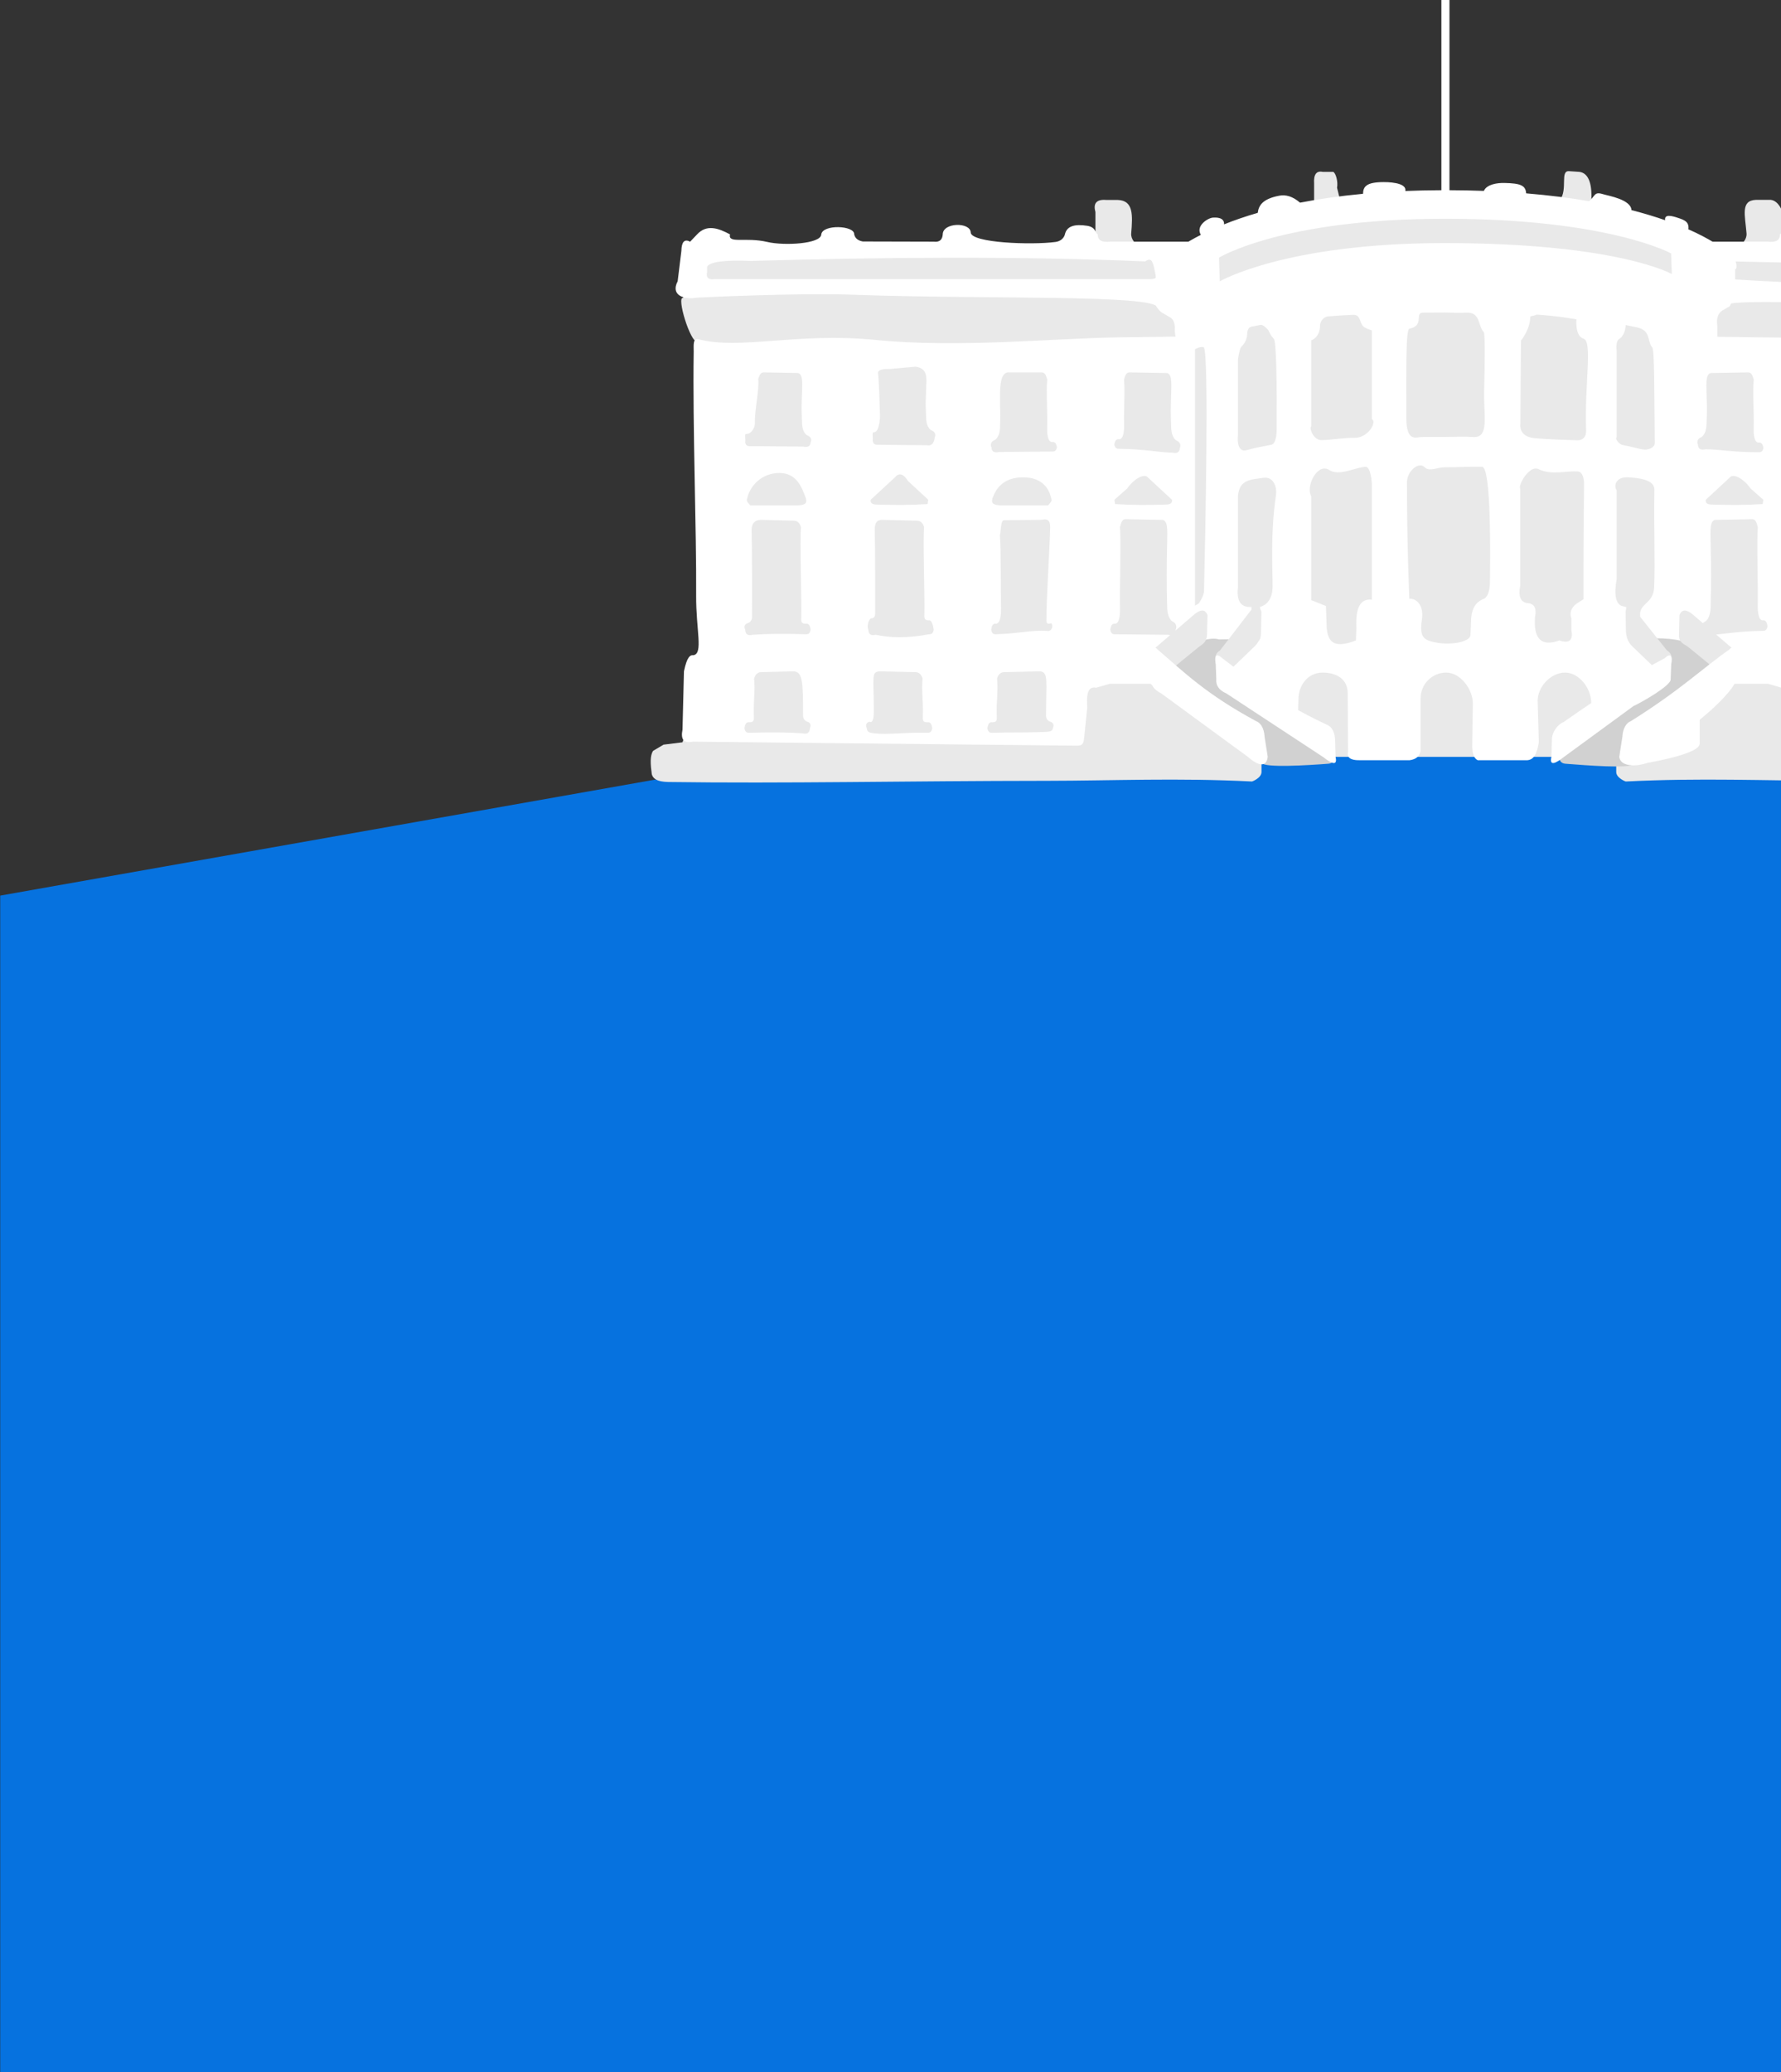 <?xml version="1.0" encoding="UTF-8" standalone="no"?>
<!DOCTYPE svg PUBLIC "-//W3C//DTD SVG 1.1//EN" "http://www.w3.org/Graphics/SVG/1.1/DTD/svg11.dtd">
<svg width="1634px" height="1900px" version="1.1" xmlns="http://www.w3.org/2000/svg" xmlns:xlink="http://www.w3.org/1999/xlink" xml:space="preserve" style="fill-rule:evenodd;clip-rule:evenodd;stroke-linejoin:round;stroke-miterlimit:1.414;">
    <rect width="100%" height="100%" fill="#333333" stroke="none"/>
    <clipPath id="_clip1">
        <rect id="whitehousehillary" x="0" y="0" width="1634" height="1900"/>
    </clipPath>
    <g clip-path="url(#_clip1)">
        <path d="M1634.2,612l-177.753,-48.533l-1456.25,257.798l0,1078.74l1634,0l0,-1288Z" style="fill:#0672df;"/>
        <g>
            <path d="M1231.36,191.245l199.848,-7.79c7.427,-9.95 -0.317,-27.419 8.58,-26.47l9.374,0.623c9.078,1.274 12.049,12.872 10.572,29.275l99.668,35.836l0,107.105l-2.49,5.794l2.49,106.179c-4.763,8.675 -5.9,106.878 0,118.328l-20.981,133.9l-444.103,0l0,-458.063l111.317,-41.289l0,-26.394c-0.533,-8.318 2.12,-11.875 7.959,-10.671l9.612,0c2.483,1.291 4.497,9.155 3.484,14.53l4.67,19.107Z" style="fill:#e9e9e9;"/>
            <path d="M1005.02,227.51l0,-32.996c-2.131,-7.754 0.538,-12.005 10.223,-11.137l10.454,0c14.263,0.574 13.514,13.832 12.148,30.653c-0.868,10.697 16.363,17.042 16.459,13.19l103.073,-0.606c0.405,7.25 0.065,415.953 0.008,481.258c-0.005,5.662 -8.674,8.757 -8.674,8.757c-68.461,-3.459 -128.085,-0.684 -187.656,-0.639c-129.885,0.097 -241.574,2.615 -347.941,1.084c-10.613,-0.189 -14.018,-3.202 -15.12,-7.118c-1.202,-8.874 -1.86,-17.177 1.289,-21.49l9.489,-5.616l17.394,-2.165l35.565,-103.673l-21.942,-263.367c-6.735,0.116 -19.212,-41.705 -13.178,-40.428l20.904,-43.605l357.505,-2.102Z" style="fill:#e9e9e9;"/>
            <path d="M1635.2,227.51l2.724,-17.026c0.574,-12.428 -5.208,-28.087 -14.892,-27.218l-12.011,0c-14.263,0.574 -10.012,13.943 -8.646,30.764c0.868,10.697 -16.363,17.042 -16.459,13.19l-103.073,-0.606c-0.405,7.25 -0.065,415.953 -0.008,481.258c0.005,5.662 8.674,8.757 8.674,8.757c68.461,-3.459 128.085,-0.684 187.656,-0.639c129.885,0.097 194.257,3.107 300.623,1.577c10.613,-0.189 55.11,-3.695 56.212,-7.611c1.202,-8.874 1.86,-17.177 -1.289,-21.49l-3.263,-5.616l-17.394,-2.165l-35.565,-103.673l21.942,-263.367c6.735,0.116 19.212,-41.705 13.178,-40.428l-20.904,-43.605l-357.505,-2.102Z" style="fill:#e9e9e9;"/>
            <path d="M1189.72,697.142c-59.286,-28.429 -123.917,-53.271 -96.673,-139.782l6.629,-3.919c0,0 4.85,-6.102 4.986,-11.889c0.989,-42.229 4.793,-217.761 -0.219,-223.029c-0.677,-0.712 -4.108,-0.186 -5.245,0.403c-15.24,7.893 -21.792,-7.393 -21.314,-16.972c0.404,-8.107 -3.77,-10.569 -3.77,-10.569l-7.095,-4.143c-5.899,-2.902 -10.77,-13.772 -8.527,-19.278l3.424,-24.211c0,0 10.367,-13.385 39.812,-28.392c-4.986,-8.317 6.416,-15.355 10.815,-15.769c3.108,-0.292 10.964,-0.391 10.477,6.153c9.077,-3.633 19.353,-7.217 30.95,-10.59c0.764,-6.584 4.309,-12.755 19.542,-15.671c5.849,-1.12 12.119,0.258 19.23,6.366c17.138,-3.333 36.329,-6.135 57.778,-8.131c0.198,-6.566 2.927,-10.696 18.904,-10.728c10.557,-0.022 21.278,2.084 19.884,8.158c10.579,-0.436 21.616,-0.685 33.128,-0.725l0,-174.424l7.394,0l0,174.426c10.944,0.043 21.464,0.255 31.574,0.619c2.7,-6.088 12.423,-7.409 18.902,-7.258c14.878,0.346 19.337,2.243 19.899,9.526c21.376,1.758 40.561,4.231 57.744,7.177c5.741,-4.731 4.472,-8.961 12.53,-6.493c5.343,1.636 25.821,4.871 26.352,14.705c11.505,2.938 21.76,6.061 30.872,9.235c-0.863,-5.714 5.741,-4.182 11.844,-2.127c5.384,1.813 10.378,3.342 9.507,10.483c19.34,8.501 30.926,16.716 37.26,21.455c8.322,6.226 7.584,16.339 5.592,14.936l0,23.798l-4.903,10.353l-7.18,4.107c-3.533,2.634 -5.234,6.93 -4.26,13.655l0,15.596c-1.073,6.695 -4.167,10.31 -8.937,11.37c-2.584,5.13 -7.796,5.131 -13.164,-1.606c-1.323,-1.661 -7.3,-3.659 -8.034,3.292c-1.961,18.56 -0.103,61.022 0.567,103.211c0.871,54.902 -0.723,109.34 0.298,110.039c-0.423,6.56 0.652,11.544 5.021,13.064c6.261,-1.004 10.437,1.361 8.086,14.267l0,114.05c0.139,10.376 -52.549,18.561 -59.258,19.535l-26.943,-3.793c-11.078,-0.78 -15.273,-3.951 -13.766,-9.105l0.39,-44.264c0,-13.019 -10.949,-27.485 -23.956,-27.485c-13.007,0 -25.123,12.907 -25.123,25.927l1.089,38.111c-1.601,8.818 -3.797,16.802 -12.031,16.336l-44.056,0c-3.808,-1.868 -5.359,-7.17 -5.039,-15.318l0.549,-36.791c0,-13.02 -11.338,-28.265 -24.345,-28.265c-13.006,0 -23.566,10.57 -23.566,23.59l0,48.159c-0.804,4.816 -4.005,7.815 -10.099,8.625l-44.282,0c-11.415,0.381 -13.31,-3.234 -12.162,-8.126l-0.338,-53.332c0,-13.02 -10.171,-18.916 -23.177,-18.916c-13.007,0 -22.01,11.349 -22.011,24.369l-1.556,56.005ZM1170.6,454.499c1.365,-9.189 -3.129,-17.73 -11.473,-16.346c-11.138,1.847 -21.9,0.897 -23.349,16.751l0,83.713c-1.414,12.126 2.345,18.52 12.347,17.995l0.608,19.658c-0.902,17.171 10.886,15.076 7.346,-0.051l0,-19.748c0,0 11.464,-1.93 11.485,-18.761c0.022,-16.649 -2.086,-48.715 3.036,-83.211ZM1493.46,437.693c-10.66,-0.508 -13.374,7.542 -10.209,11.888l0,81.302c-2.615,14.919 -0.992,23.944 6.227,25.189c1.634,0.282 5.333,0.165 5.777,8.976l0.661,13.287c-1.019,8.763 -0.932,8.471 3.515,8.753c5.44,0.345 5.653,-1.56 5.308,-6.65l0,-16.4c-0.711,-10.865 12.329,-10.501 12.892,-25.608c0.951,-25.528 -0.336,-49.867 0.181,-89.553c0.117,-8.97 -14.285,-10.704 -24.352,-11.184ZM1258.61,443.72c0,0 -0.669,-15.885 -5.845,-15.65c-9.437,0.428 -23.939,8.908 -33.281,2.918c-10.843,-6.952 -21.723,14.969 -16.512,24.038l0,95.277l13.547,5.397l0.677,20.542c1.406,10.601 4.675,19.492 26.826,11.067l0.388,-11.894c-0.91,-19.305 4.409,-26.685 14.2,-25.5l0,-106.195ZM1359.68,427.995c-11.876,-0.189 -20.722,0.489 -34.382,0.489c-6.234,0 -14.069,4.289 -18.127,0.067c-5.581,-5.806 -16.289,3.642 -16.31,13.579c-0.117,55.844 2.145,107.006 2.145,107.006c6.284,-0.851 13.462,5.896 11.572,18.691c-2.509,16.988 1.632,19.219 13.413,21.466c11.068,2.11 29.702,0.292 31.102,-6.658l0.544,-13.167c0.301,-12.199 4.978,-17.772 11.644,-20.332c0,0 5.543,-1.404 5.699,-15.751c0.213,-19.674 1.482,-105.251 -7.3,-105.39ZM1411.4,430.161c-8.262,-3.974 -19.108,15.033 -16.606,18.181l0,88.449c-2.026,10.35 0.286,16.119 7.833,16.359c5.064,0.972 7.386,4.739 5.7,12.588c-1.486,20.003 5.667,27.6 22.307,21.571c8.877,2.95 12.9,0.162 11.066,-9.551l0,-10.491c-1.718,-5.262 -0.682,-10.182 5.799,-14.428l5.281,-3.307c0,0 -0.181,-46.395 0.514,-105.171c0.107,-9.059 -3.133,-11.827 -5.59,-12.02c-10.622,-0.835 -23.994,3.741 -36.304,-2.18ZM1491.52,298.09c-0.646,10.455 -6.087,12.743 -6.087,12.743c-2.168,1.531 -2.807,5.381 -2.18,11.151l0,78.972c-1.889,1.131 2.104,6.506 5.414,7.078c8.177,1.414 15.072,3.872 19.93,4.202c3.933,0.268 9.658,-1.648 9.598,-6.261c-0.597,-45.632 -0.105,-84.999 -2.374,-87.452c-4.735,-5.12 -0.659,-15.62 -14.332,-18.409c-3.158,-0.644 -6.468,-1.364 -9.969,-2.024ZM1164.17,303.791c-1.06,-2.43 -5.714,-6.217 -7.411,-5.899c-3.144,0.589 -6.129,1.191 -8.964,1.802c-2.205,0.476 -3.464,3.65 -3.464,5.352c0,6.58 -2.935,10.59 -5.365,12.783c-1.717,1.549 -3.183,11.788 -3.183,11.788l0,69.472c0,0 -2.209,17.107 8.699,13.523c4.127,-1.356 16.942,-3.902 22.023,-4.815c3.986,-0.715 4.781,-9.495 4.807,-14.067c0.25,-44.014 -0.288,-80.791 -2.723,-83.192c-1.928,-1.902 -3.36,-4.316 -4.419,-6.747ZM1409.59,288.51c0.371,0.589 -5.657,1.248 -5.657,1.985c0,11.686 -8.519,21.813 -8.519,21.813l-0.532,76.217c0,0 -2.173,11.879 12.957,13.267c14.343,1.316 35.218,1.791 39.285,1.946c4.686,0.18 8.268,-2.848 8.06,-8.736c-1.531,-43.281 6.17,-81.979 -2.406,-84.464c-7.959,-2.307 -6.464,-17.732 -6.464,-17.732c0,0 -19.145,-3.355 -36.724,-4.296ZM1258.61,302.96c0,0 -6.868,-1.891 -8.676,-4.566c-2.867,-4.243 -1.969,-9.985 -8.742,-9.704c-8.011,0.332 -15.578,0.864 -22.733,1.461c-4.586,0.383 -7.354,5.347 -7.354,8.068c0,11.564 -8.133,13.86 -8.133,13.86l0,78.894c-2.056,0.851 1.59,12.861 9.786,12.629c9.769,-0.277 20.691,-2.284 30.017,-2.104c12.345,0.239 20.8,-14.573 15.835,-17.182l0,-81.356ZM1361.28,304.518c-5.582,-5.709 -2.659,-18.71 -16.391,-17.81c-6.432,0.421 -13.084,-0.108 -19.923,-0.108c-6.729,0 -13.261,0.081 -19.604,0.098c-7.673,0.022 1.719,12.165 -12.357,14.704c-3.28,0.591 -2.793,38.27 -2.744,82.06c0.026,22.515 9.303,17.3 14.057,17.265c6.976,-0.051 14.182,-0.076 21.625,-0.076c8.889,0 17.481,-0.492 25.721,0.089c15.058,1.059 9.411,-20.298 9.966,-41.647c0.671,-25.816 0.946,-53.25 -0.35,-54.575ZM1119.09,257.96c0,0 60.12,-35.047 206.03,-35.047c159.42,0 208.732,28.395 208.732,28.395l-0.675,-18.933c0,0 -57.419,-31.781 -207.382,-31.781c-149.963,0 -207.381,35.672 -207.381,35.672l0.676,21.694Z" style="fill:#fff;"/>
            <path d="M1018.12,627.04l-12.31,3.561c-5.176,-0.823 -9.55,0.639 -8.31,18.095l-2.669,26.403c-0.641,5.837 -0.815,8.572 -6.312,8.686l-352.94,-3.673c-8.376,1.839 -11.195,-2.154 -9.41,-10.98l1.335,-53.518c2.715,-13.088 5.646,-15.207 8.627,-14.762c9.274,-1.554 2.348,-22.836 2.556,-55.015c0.382,-59.131 -3.292,-153.937 -2.239,-223.404c0.076,-5.021 -1.101,-12.817 4.453,-11.349c37.876,10.011 91.189,-6.487 161.832,0.589c76.952,7.709 164.432,-1.541 223.489,-2.305c42.029,-0.544 69.856,-0.955 69.856,-0.955l0,-38.173l-33.892,11.806c-2.445,-12.245 -155.773,-7.382 -277,-11.711c-55.901,-1.996 -145.337,2.571 -145.853,2.633c-11.506,2.15 -24.429,-2.119 -17.599,-15.06l3.405,-27.854c0.182,-8.338 2.86,-11.146 8.037,-8.426l6.379,-6.7c8.792,-9.423 19.345,-5.82 30.197,0c-2.059,8.902 14.126,2.22 34.331,6.97c15.287,3.595 49.21,1.804 49.408,-6.97c1.275,-9.402 30.654,-8.292 30.197,0c0.904,3.791 3.742,5.771 7.902,6.512l64.933,0.166c5.84,0.72 8.046,-2.087 8.414,-6.678c0.065,-11.085 25.32,-11.418 25.646,-1.752c0.324,9.633 55.937,11.629 77.658,8.721c7.624,-1.02 8.765,-6.969 8.765,-6.969c1.698,-7.754 9.173,-9.631 20.48,-7.867c8.269,1.29 7.386,7.197 9.716,7.867c-0.17,5.615 3.992,7.45 11.118,6.7l78.038,0l0,18.074l-16.991,8.396l16.991,7.886l0,399.701l-40.965,-28.645l-37.273,0ZM802.083,672.473c-4.563,-0.531 -6.635,-1.196 -6.852,-4.766c-1.425,-3.168 -0.245,-4.851 2.12,-5.86l1.738,0.25c2.048,-0.237 2.63,-5.325 2.627,-10.006c-0.015,-31.577 -2.818,-36.265 5.814,-36.477l32.438,0.748c3.194,0.054 5.353,2.046 6.475,5.974c-1.153,11.207 0.662,19.039 0.264,33.636c-0.111,4.064 -0.503,6.45 4.312,6.374c2.174,-0.397 3.687,1.085 4.234,5.313c-0.334,3.01 -1.745,4.449 -4.234,4.316c-20.955,-0.605 -35.979,2.008 -48.936,0.498ZM736.213,672.473c5.209,1.215 6.635,-1.196 6.852,-4.766c1.425,-3.168 0.245,-4.851 -2.12,-5.86c0,0 -4.168,-0.887 -4.166,-5.568c0.015,-31.576 -0.369,-40.453 -9.002,-40.665l-29.449,0.748c-3.194,0.054 -5.353,2.046 -6.475,5.974c1.153,11.207 -0.662,19.039 -0.264,33.636c0.111,4.064 0.503,6.45 -4.312,6.374c-2.174,-0.397 -3.687,1.085 -4.234,5.313c0.334,3.01 1.745,4.449 4.234,4.316c20.955,-0.605 35.928,-0.472 48.936,0.498ZM955.319,671.277c6.109,-0.285 10.421,0 10.638,-3.57c1.425,-3.168 0.244,-4.851 -2.12,-5.86c0,0 -4.169,-0.887 -4.167,-5.568c0.016,-31.576 2.62,-40.453 -6.013,-40.665l-32.437,0.748c-3.195,0.054 -5.353,2.046 -6.476,5.974c1.153,11.207 -0.662,19.039 -0.264,33.636c0.111,4.064 0.503,6.45 -4.312,6.374c-2.173,-0.397 -3.686,1.085 -4.233,5.313c0.333,3.01 1.745,4.449 4.233,4.316c20.956,-0.605 31.745,-0.074 45.151,-0.698ZM803.47,582.105c-5.209,1.215 -6.635,-1.197 -6.852,-4.767c-1.425,-3.167 0.201,-9.302 2.565,-10.311c0,0 3.724,0.449 3.722,-4.233c-0.011,-20.857 0.154,-54.76 -0.359,-76.009c-0.243,-10.092 4.206,-9.991 7.137,-10.063l31.673,0.748c3.194,0.055 5.352,2.046 6.475,5.974c-1.153,11.208 0.662,64.446 0.264,79.044c-0.111,4.063 -0.503,6.449 4.312,6.373c2.173,-0.397 3.686,4.201 4.233,8.429c-0.333,3.011 -1.745,4.449 -4.233,4.316c-21.756,4.058 -36.536,3.069 -48.937,0.499ZM1071.84,582.105c5.209,1.215 6.635,-1.197 6.852,-4.767c1.425,-3.167 -0.2,-6.186 -2.565,-7.195c0,0 -4.958,-1.799 -5.302,-13.405c-0.617,-20.848 -0.512,-38.664 0,-59.912c0.243,-10.092 0.846,-20.724 -5.197,-20.104l-33.057,-0.637c-3.194,0.055 -3.969,3.431 -5.091,7.359c1.153,11.208 -0.317,58.697 0.082,73.294c0.11,4.064 0.157,15.315 -4.658,15.239c-2.174,-0.397 -3.687,1.085 -4.234,5.313c0.334,3.011 1.745,4.449 4.234,4.316c23.065,0.237 37.473,0.336 48.936,0.499ZM690.512,582.105c-5.209,1.215 -6.635,-1.197 -6.852,-4.767c-1.424,-3.167 -0.244,-4.851 2.121,-5.859c0,0 4.168,-0.887 4.166,-5.568c-0.01,-20.857 0.154,-57.877 -0.359,-79.126c-0.243,-10.092 6.43,-9.991 9.361,-10.063l29.449,0.748c3.194,0.055 5.352,2.046 6.475,5.974c-1.153,11.208 0.662,67.562 0.264,82.16c-0.111,4.063 -0.503,6.449 4.312,6.373c2.174,-0.397 3.686,1.085 4.234,5.313c-0.334,3.011 -1.745,4.449 -4.234,4.316c-20.956,-0.604 -35.928,-0.472 -48.937,0.499ZM960.348,578.544c5.209,1.214 6.209,-6.057 3.844,-7.065c0,0 -4.168,2.229 -4.166,-2.452c0.01,-20.857 2.959,-64.11 3.472,-85.358c0.243,-10.092 -6.43,-6.875 -9.361,-6.947l-33.006,0.303c-3.195,0.055 -2.685,10.059 -3.807,13.987c1.153,11.208 0.672,51.129 1.07,65.726c0.111,4.064 0.058,15.315 -4.757,15.239c-2.174,-0.397 -3.686,1.085 -4.234,5.313c0.334,3.011 1.745,4.449 4.234,4.316c20.956,-0.604 33.703,-4.033 46.711,-3.062ZM731.881,463.442c5.405,-0.434 9.519,-0.935 7.195,-7.259c-3.895,-10.602 -8.706,-22.044 -23.344,-22.449c-15.881,-0.439 -28.114,11.163 -30.548,24.682c-0.287,1.594 3.242,5.026 3.242,5.026l43.455,0ZM961.507,463.442c0,0 3.529,-3.432 3.242,-5.026c-2.434,-13.519 -11.554,-21.115 -27.435,-20.676c-14.638,0.405 -22.561,7.841 -26.457,18.443c-2.323,6.324 1.79,6.825 7.195,7.259l43.455,0ZM1023.05,462.217l-0.599,-3.942l11.866,-10.468c4.257,-6.795 14.973,-14.594 18.806,-10.006l22.166,20.524c0.37,3.092 -1.739,4.344 -5.544,4.338c-17.383,0.514 -29.429,0.581 -46.695,-0.446ZM851.039,462.217l0.598,-3.942l-18.536,-17.163c-4.257,-6.795 -8.302,-7.899 -12.135,-3.311l-22.166,20.524c-0.37,3.092 1.739,4.344 5.544,4.338c17.383,0.514 29.429,0.581 46.695,-0.446ZM1075.57,415.108c5.209,1.103 6.635,-1.086 6.852,-4.329c1.425,-2.876 -0.201,-5.618 -2.565,-6.534c0,0 -4.959,-1.633 -5.302,-12.173c-0.617,-18.933 -0.513,-12.473 0,-31.769c0.243,-9.165 0.846,-18.82 -5.198,-18.257l-33.056,-0.579c-3.194,0.05 -3.969,3.116 -5.092,6.683c1.153,10.178 -0.316,27.549 0.082,40.806c0.111,3.69 0.157,13.908 -4.658,13.839c-2.173,-0.361 -3.686,0.985 -4.233,4.825c0.333,2.733 1.745,4.04 4.233,3.919c23.066,0.215 37.473,3.421 48.937,3.569ZM916.472,414.487c-5.208,1.094 -6.635,-1.077 -6.852,-4.292c-1.424,-2.852 0.201,-5.571 2.565,-6.479c0,0 4.959,-1.62 5.303,-12.071c0.617,-18.773 -0.295,-12.363 0,-31.501c0.201,-13.094 2.711,-19.235 8.755,-18.677l29.498,0c3.195,0.05 3.969,3.09 5.092,6.627c-1.153,10.092 0.316,30.406 -0.082,43.551c-0.111,3.659 -0.157,13.791 4.658,13.723c2.174,-0.358 3.686,0.977 4.234,4.784c-0.334,2.711 -1.745,4.006 -4.234,3.886c-23.066,0.214 -37.473,0.303 -48.937,0.449ZM736.875,409.521c5.209,1.02 6.635,-1.004 6.852,-4.001c1.425,-2.658 -0.2,-5.191 -2.565,-6.038c0,0 -4.958,-1.509 -5.302,-11.249c-0.617,-17.497 -0.512,-11.527 0,-29.359c0.244,-8.47 0.846,-17.393 -5.197,-16.872l-29.944,-0.535c-3.194,0.046 -3.969,2.88 -5.091,6.176c1.153,9.406 -3.429,28.339 -3.031,40.59c0.11,3.41 -2.956,9.736 -7.771,9.672c-2.174,-0.333 -0.574,4.027 -1.121,7.575c0.334,2.527 1.745,3.734 4.234,3.622c23.065,0.199 37.473,0.282 48.936,0.419ZM850.71,408.267c5.209,1.048 6.635,-4.148 6.852,-7.226c1.425,-2.731 -0.2,-5.334 -2.565,-6.203c0,0 -4.958,-1.551 -5.302,-11.558c-0.617,-17.975 -0.513,-8.726 0,-27.046c0.243,-8.701 2.18,-18.314 -9.645,-20.004l-23.717,2.121c-3.194,0.047 -9.75,-0.27 -10.873,3.116c1.153,9.664 1.463,26.556 1.861,39.142c0.111,3.503 -0.733,15.876 -5.547,15.81c-2.174,-0.342 -0.574,4.052 -1.121,7.697c0.334,2.596 1.745,3.836 4.234,3.721c23.065,0.205 34.359,0.29 45.823,0.43ZM1079.37,248.098l-12.745,-5.915c-0.586,5.267 -1.455,10.313 -5.857,12.585c0.147,0.742 0.3,1.507 0.46,2.295l18.142,-8.965ZM1060.76,254.768c-2.781,-14.012 -3.528,-19.722 -9.998,-15.066c-118.542,-4.976 -239.573,-3.877 -361.559,-0.446c-23.331,-0.953 -37.704,0.562 -40.469,5.275l0,4.83c-1.188,5.419 1.318,7.249 6.353,6.623l398.148,0c3.27,0.192 5.7,-0.274 7.525,-1.216Z" style="fill:#fff;"/>
            <path d="M1622.11,627.04l12.31,3.561c5.176,-0.823 9.55,0.639 8.31,18.095l2.669,26.403c0.641,5.837 0.815,8.572 6.312,8.686l352.94,-3.673c8.376,1.839 11.195,-2.154 9.41,-10.98l-1.334,-53.518c-2.716,-13.088 -5.647,-15.207 -8.628,-14.762c-9.274,-1.554 -2.348,-22.836 -2.556,-55.015c-0.382,-59.131 3.292,-153.937 2.239,-223.404c-0.076,-5.021 -3.818,-10.947 -9.511,-10.181c-42.546,5.727 -66.434,6.145 -137.318,2.148c-84.345,-4.756 -183.888,-4.268 -242.945,-5.032c-42.029,-0.544 -69.856,-0.955 -69.856,-0.955l0,-38.173l33.892,11.806c2.445,-12.245 155.773,1.966 277,-2.362c55.901,-1.997 141.835,-4.051 142.351,-3.989c11.505,2.15 27.931,-4.846 21.101,-17.787l1.264,-16.947c1.765,-9.896 -7.919,-27.117 -13.095,-24.397l-5.99,-1.636c-1.788,-10.202 -22.847,-10.105 -27.862,-2.726c2.058,8.901 -10.577,4.02 -31.218,6.191c-23.07,2.425 -54.658,5.309 -54.856,-3.465c-1.275,-9.402 -26.763,-12.966 -26.305,-4.674c-0.905,3.791 -8.023,12.004 -12.183,12.744l-64.544,-1.392c-5.84,0.72 -8.046,-2.087 -8.414,-6.678c-0.065,-11.085 -25.71,-7.523 -26.035,2.143c-0.324,9.633 -55.548,7.734 -77.269,4.826c-7.624,-1.02 -8.765,-6.969 -8.765,-6.969c-1.698,-7.754 -8.005,-13.526 -19.313,-11.762c-8.269,1.29 -8.553,11.092 -10.883,11.762c0.17,5.615 -3.992,7.45 -11.118,6.7l-78.038,0l0,18.074l16.991,8.396l-16.991,7.886l0,399.701l40.965,-28.645l37.273,0ZM1838.14,672.473c4.563,-0.531 6.635,-1.196 6.852,-4.766c1.425,-3.168 0.245,-4.851 -2.12,-5.86l-1.738,0.25c-2.048,-0.237 -2.63,-5.325 -2.627,-10.006c0.015,-31.577 2.819,-36.265 -5.814,-36.477l-32.438,0.748c-3.194,0.054 -5.353,2.046 -6.475,5.974c1.153,11.207 -0.662,19.039 -0.264,33.636c0.111,4.064 0.503,6.45 -4.312,6.374c-2.174,-0.397 -3.687,1.085 -4.234,5.313c0.334,3.01 1.745,4.449 4.234,4.316c20.955,-0.605 35.979,2.008 48.936,0.498ZM1904.01,672.473c-5.209,1.215 -6.635,-1.196 -6.852,-4.766c-1.425,-3.168 -0.245,-4.851 2.12,-5.86c0,0 4.169,-0.887 4.166,-5.568c-0.015,-31.576 0.369,-40.453 9.002,-40.665l29.449,-2.368c3.194,0.054 5.353,2.046 6.475,5.973c-1.153,11.208 0.662,22.156 0.264,36.753c-0.11,4.064 -0.503,6.45 4.312,6.374c2.174,-0.397 3.687,1.085 4.234,5.313c-0.334,3.01 -1.745,4.449 -4.234,4.316c-20.955,-0.605 -35.928,-0.472 -48.936,0.498ZM1684.91,671.277c-6.109,-0.285 -10.421,0 -10.638,-3.57c-1.425,-3.168 -0.244,-4.851 2.12,-5.86c0,0 4.169,-0.887 4.167,-5.568c-0.016,-31.576 -2.62,-40.453 6.013,-40.665l32.438,0.748c3.194,0.054 5.352,2.046 6.475,5.974c-1.153,11.207 0.662,19.039 0.264,33.636c-0.111,4.064 -0.503,6.45 4.312,6.374c2.173,-0.397 3.686,1.085 4.233,5.313c-0.333,3.01 -1.745,4.449 -4.233,4.316c-20.956,-0.605 -31.745,-0.074 -45.151,-0.698ZM1836.76,578.989c5.209,1.215 6.635,-1.197 6.852,-4.767c1.425,-3.168 -0.201,-9.303 -2.565,-10.311c0,0 -3.724,0.449 -3.722,-4.233c0.011,-20.857 -0.154,-51.644 0.359,-72.893c0.243,-10.092 -4.206,-9.991 -7.137,-10.063l-31.672,0.748c-3.195,0.055 -5.353,2.046 -6.476,5.974c1.153,11.208 -0.662,61.33 -0.264,75.928c0.111,4.063 0.503,6.449 -4.312,6.373c-2.173,-0.397 -3.686,4.201 -4.233,8.429c0.333,3.01 1.745,4.449 4.233,4.316c21.756,4.058 36.536,3.068 48.937,0.499ZM1568.39,582.105c-5.209,1.215 -6.635,-1.197 -6.852,-4.767c-1.425,-3.167 0.2,-6.186 2.565,-7.195c0,0 4.958,-1.799 5.302,-13.405c0.617,-20.848 0.512,-38.664 0,-59.912c-0.243,-10.092 -0.846,-20.724 5.197,-20.104l33.057,-0.637c3.194,0.055 3.969,3.431 5.091,7.359c-1.153,11.208 0.317,55.58 -0.082,70.178c-0.11,4.063 -0.157,15.315 4.658,15.239c2.174,-0.397 3.687,1.085 4.234,5.313c-0.334,3.01 -1.745,4.449 -4.234,4.316c-23.065,0.237 -37.473,3.452 -48.936,3.615ZM1949.71,582.105c5.209,1.215 6.635,-1.197 6.852,-4.767c1.424,-3.167 0.244,-4.851 -2.121,-5.859c0,0 -4.168,-0.887 -4.166,-5.568c0.01,-20.857 -0.154,-57.877 0.359,-79.126c0.243,-10.092 -6.43,-9.991 -9.361,-10.063l-29.449,0.748c-3.194,0.055 -5.352,2.046 -6.475,5.974c1.153,11.208 -0.662,67.562 -0.264,82.16c0.111,4.063 0.503,6.449 -4.312,6.373c-2.173,-0.397 -3.686,1.085 -4.234,5.313c0.334,3.011 1.745,4.449 4.234,4.316c20.956,-0.604 35.928,-0.472 48.937,0.499ZM1679.88,578.544c-5.209,1.214 -6.209,-6.057 -3.844,-7.065c0,0 4.168,2.229 4.166,-2.452c-0.01,-20.857 -2.959,-64.11 -3.472,-85.358c-0.243,-10.092 6.43,-6.875 9.361,-6.947l33.006,0.303c3.195,0.055 2.685,10.059 3.807,13.987c-1.153,11.208 -0.672,48.012 -1.07,62.61c-0.111,4.063 -0.058,15.315 4.757,15.239c2.174,-0.397 3.686,1.085 4.234,5.313c-0.334,3.01 -1.745,4.449 -4.234,4.316c-20.956,-0.604 -33.703,-0.917 -46.711,0.054ZM1908.35,463.442c-5.405,-0.434 -9.519,-0.935 -7.195,-7.259c3.895,-10.602 14.309,-20.174 28.947,-20.579c15.881,-0.44 22.511,9.293 24.945,22.812c0.287,1.594 -3.242,5.026 -3.242,5.026l-43.455,0ZM1678.72,463.442c0,0 -3.529,-3.432 -3.242,-5.026c2.434,-13.519 11.554,-21.115 27.435,-20.676c14.638,0.405 22.561,7.841 26.457,18.443c2.323,6.324 -1.79,6.825 -7.195,7.259l-43.455,0ZM1617.18,462.217l0.599,-3.942l-11.866,-10.468c-4.257,-6.795 -14.973,-14.594 -18.806,-10.006l-22.166,20.524c-0.37,3.092 1.739,4.344 5.544,4.338c17.383,0.514 29.43,0.581 46.695,-0.446ZM1789.19,462.217l-0.598,-3.942l18.536,-14.047c4.257,-6.795 8.302,-7.898 12.135,-3.311l22.166,17.408c0.37,3.092 -1.739,4.344 -5.544,4.338c-17.383,0.514 -29.429,0.581 -46.695,-0.446ZM1564.65,411.992c-5.209,1.103 -6.635,-1.087 -6.852,-4.329c-1.425,-2.876 0.201,-5.618 2.565,-6.534c0,0 4.959,-1.633 5.302,-12.173c0.618,-18.933 0.513,-9.357 0,-28.653c-0.243,-9.165 -0.846,-18.82 5.198,-18.257l33.056,-0.579c3.194,0.05 3.969,3.116 5.092,6.683c-1.153,10.178 0.316,30.665 -0.082,43.922c-0.111,3.69 -0.157,13.908 4.658,13.839c2.173,-0.36 3.686,0.985 4.233,4.825c-0.333,2.734 -1.745,4.04 -4.233,3.919c-23.066,0.215 -37.473,-2.811 -48.937,-2.663ZM1723.75,414.487c5.208,1.094 6.635,-1.077 6.852,-4.292c1.424,-2.852 -0.201,-5.571 -2.565,-6.479c0,0 -4.959,-1.62 -5.303,-12.071c-0.617,-18.773 0.295,-12.363 0,-31.501c-0.201,-13.094 -2.711,-19.235 -8.755,-18.677l-29.498,0c-3.195,0.05 -3.969,3.09 -5.092,6.627c1.153,10.092 -0.316,33.523 0.082,46.667c0.111,3.659 0.157,13.791 -4.658,13.723c-2.174,-0.358 -3.686,0.977 -4.234,4.784c0.334,2.711 1.745,4.006 4.234,3.886c23.066,0.214 37.473,-2.813 48.937,-2.667ZM1903.35,409.521c-5.209,1.02 -6.635,-1.004 -6.852,-4.001c-1.425,-2.658 0.2,-5.191 2.565,-6.038c0,0 4.958,-1.509 5.302,-11.249c0.617,-17.497 0.512,-11.527 0,-29.359c-0.244,-8.47 -0.846,-17.393 5.197,-16.872l31.111,-1.703c3.194,0.046 2.802,4.048 3.924,7.344c-1.153,9.406 0.316,23.353 -0.082,35.604c-0.11,3.41 6.069,14.722 10.884,14.658c2.174,-0.333 0.574,4.027 1.121,7.575c-0.334,2.527 -1.745,3.734 -4.234,3.622c-23.065,0.199 -37.473,0.282 -48.936,0.419ZM1789.52,408.267c-5.209,1.048 -6.635,-4.148 -6.852,-7.226c-1.425,-2.731 0.2,-5.334 2.565,-6.203c0,0 4.958,-1.551 5.302,-11.558c0.617,-17.975 0.513,-5.61 0,-23.93c-0.243,-8.701 -2.18,-18.313 9.645,-20.004l23.717,-4.111c3.194,0.047 9.75,2.846 10.873,6.232c-1.153,9.664 1.65,26.556 1.252,39.142c-0.111,3.503 0.733,15.876 5.547,15.81c2.174,-0.342 0.574,4.052 1.121,7.697c-0.334,2.596 -1.745,3.836 -4.234,3.721c-23.065,0.205 -37.472,0.29 -48.936,0.43ZM1560.86,248.098l12.745,-5.915c0.586,5.267 1.455,10.313 5.857,12.585c-0.147,0.742 -0.3,1.507 -0.46,2.295l-18.142,-8.965ZM1579.46,254.768c2.781,-14.012 3.528,-19.722 9.998,-15.066c118.529,2.923 239.561,3.284 361.559,-0.446c23.331,-0.953 45.876,-7.618 43.193,13.066c0,0 -5.21,7.793 -10.244,7.167c-132.905,6.614 -264.493,4.448 -396.981,-3.505c-3.269,0.192 -5.7,-0.274 -7.525,-1.216Z" style="fill:#fff;"/>
            <g>
                <path d="M1224.41,694.025c0,0 0.457,5.842 -5.798,6.319c-19.163,1.462 -58.136,3.869 -61.132,-0.709l-86.662,-82.117l23.493,-24.756c9.028,-7.794 20.241,-7.784 24.026,-6.437l36.705,-0.574l-35.626,32.979l104.994,75.295Z" style="fill:#d1d1d1;"/>
                <path d="M1156.91,579.316c-0.389,6.286 -2.799,10.81 -6.591,14.13l-28.652,27.535l-6.29,-12.584c-1.22,-5.888 0.06,-9.826 3.838,-11.814l28.406,-36.887c5.377,-4.761 8.18,-3.344 9.681,1.198l-0.392,18.422Z" style="fill:#e9e9e9;"/>
                <path d="M1107.38,582.432c-0.458,6.286 -3.297,7.694 -7.763,11.014l-33.748,27.535l-7.408,-12.584c-1.437,-5.888 -1.863,-13.289 2.587,-15.276l35.391,-30.309c6.333,-4.761 9.635,-3.344 11.403,1.199l-0.462,18.421Z" style="fill:#e9e9e9;"/>
                <path d="M1115.39,608.84c-1.244,-6.83 0.129,-10.801 6.15,-5.157c25.481,19.195 46.765,37.711 95.236,60.626c3.834,1.222 7.552,5.4 8.049,13.109l0.493,16.607c2.132,9.051 -4.237,5.815 -11.18,0.32l-89.016,-58.476c-6.643,-2.922 -9.711,-7.215 -9.203,-12.88l-0.529,-14.149Z" style="fill:#fff;"/>
                <path d="M1056.35,601.263c-1.18,-7.4 0.122,-11.702 5.836,-5.587c24.18,20.796 44.377,40.856 90.374,65.682c3.638,1.324 7.166,5.85 7.638,14.202l2.889,18.465c-1.436,11.883 -11.63,5.954 -18.219,0l-79.629,-58.285c-6.304,-3.166 -9.769,-7.471 -9.287,-13.608l0.398,-20.869Z" style="fill:#fff;"/>
            </g>
            <g>
                <path d="M1430.5,694.025c0,0 -0.458,5.842 5.797,6.319c19.163,1.462 59.47,4.76 62.466,0.181l79.102,-83.007l-23.493,-24.756c-9.028,-7.794 -37.14,-8.229 -40.925,-6.882l-8.056,-0.053l3.815,9.272l20.062,23.631l-98.768,75.295Z" style="fill:#d1d1d1;"/>
                <path d="M1491.77,579.316c0.39,6.286 2.799,10.81 6.591,14.13l28.652,27.535l6.29,-12.584c1.22,-5.888 -0.059,-9.826 -3.838,-11.814l-33.297,-41.784c-5.378,-4.761 -3.289,1.553 -4.79,6.095l0.392,18.422Z" style="fill:#e9e9e9;"/>
                <path d="M1540.42,583.323c0.458,6.285 4.186,6.803 8.652,10.123l33.748,27.535l7.408,-12.584c1.437,-5.888 1.863,-13.289 -2.587,-15.276l-35.39,-30.309c-6.334,-4.761 -9.636,-3.344 -11.403,1.199l-0.428,19.312Z" style="fill:#e9e9e9;"/>
                <path d="M1533.29,608.84c1.243,-6.83 -0.129,-10.801 -6.15,-5.157c-26.685,13.983 -46.246,26.174 -92.569,58.4c-3.833,1.222 -10.219,7.626 -10.716,15.335l-0.493,16.607c-2.133,9.051 4.237,5.815 11.18,0.32l64.111,-46.902c6.643,-2.921 34.615,-18.789 34.107,-24.454l0.53,-14.149Z" style="fill:#fff;"/>
                <path d="M1592.34,601.263c1.18,-7.4 -0.123,-11.702 -5.836,-5.587c-24.324,16.943 -44.521,37.003 -90.375,65.682c-3.638,1.324 -7.166,5.85 -7.637,14.202l-2.889,18.465c1.435,11.883 24.971,8.179 31.56,2.226l52.501,-44.931c10.751,-9.842 23.555,-23.051 23.073,-29.188l-0.397,-20.869Z" style="fill:#fff;"/>
            </g>
        </g>
    </g>
</svg>
